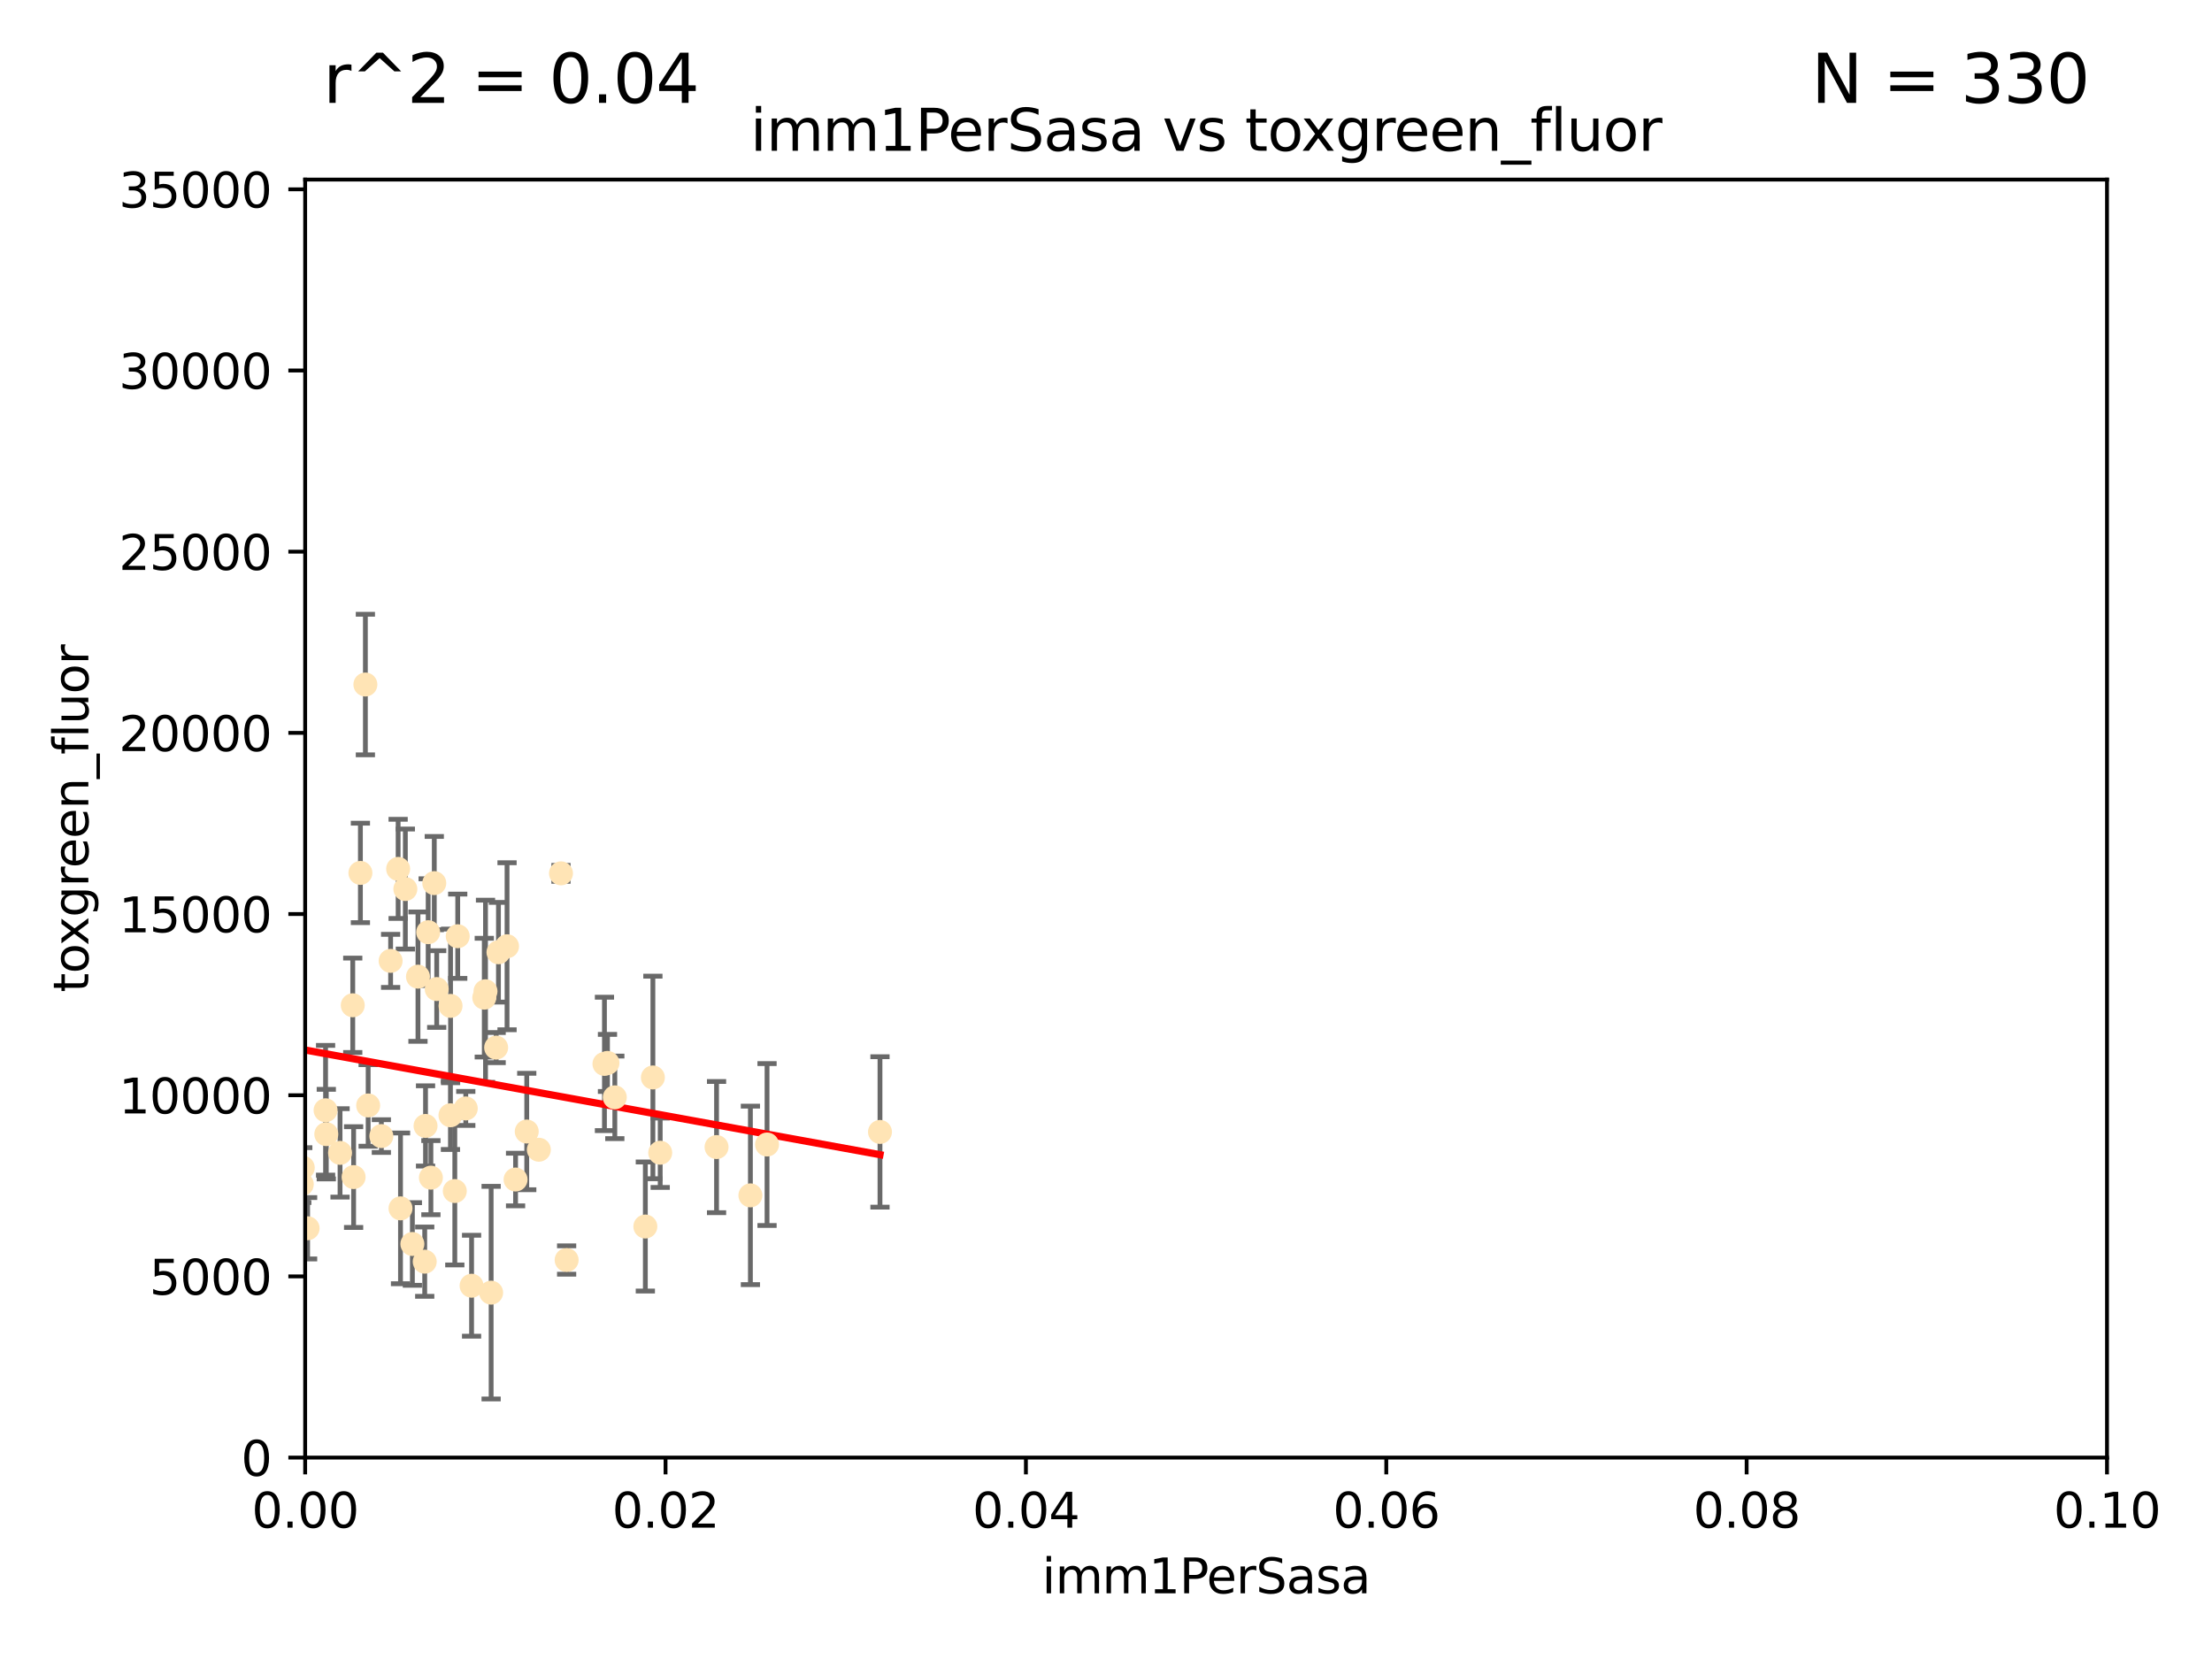 <?xml version="1.0" encoding="utf-8" standalone="no"?>
<!DOCTYPE svg PUBLIC "-//W3C//DTD SVG 1.1//EN"
  "http://www.w3.org/Graphics/SVG/1.1/DTD/svg11.dtd">
<svg xmlns:xlink="http://www.w3.org/1999/xlink" width="460.8pt" height="345.6pt" viewBox="0 0 460.8 345.6" xmlns="http://www.w3.org/2000/svg" version="1.1">
 <defs>
  <style type="text/css">*{stroke-linejoin: round; stroke-linecap: butt}</style>
 </defs>
 <g id="figure_1">
  <g id="patch_1">
   <path d="M 0 345.6 
L 460.8 345.6 
L 460.8 0 
L 0 0 
z
" style="fill: #ffffff"/>
  </g>
  <g id="axes_1">
   <g id="patch_2">
    <path d="M 63.571 303.64 
L 438.93 303.64 
L 438.93 37.411 
L 63.571 37.411 
z
" style="fill: #ffffff"/>
   </g>
   <g id="PathCollection_1">
    <defs>
     <path id="m32f800233e" d="M 0 1.118 
C 0.297 1.118 0.581 1 0.791 0.791 
C 1 0.581 1.118 0.297 1.118 0 
C 1.118 -0.297 1 -0.581 0.791 -0.791 
C 0.581 -1 0.297 -1.118 0 -1.118 
C -0.297 -1.118 -0.581 -1 -0.791 -0.791 
C -1 -0.581 -1.118 -0.297 -1.118 0 
C -1.118 0.297 -1 0.581 -0.791 0.791 
C -0.581 1 -0.297 1.118 0 1.118 
z
" style="stroke: #ffe4b5"/>
    </defs>
    <g clip-path="url(#p4241550310)">
     <use xlink:href="#m32f800233e" x="40.517" y="188.351" style="fill: #ffe4b5; stroke: #ffe4b5"/>
     <use xlink:href="#m32f800233e" x="67.973" y="236.263" style="fill: #ffe4b5; stroke: #ffe4b5"/>
     <use xlink:href="#m32f800233e" x="75.079" y="181.843" style="fill: #ffe4b5; stroke: #ffe4b5"/>
     <use xlink:href="#m32f800233e" x="76.116" y="142.599" style="fill: #ffe4b5; stroke: #ffe4b5"/>
     <use xlink:href="#m32f800233e" x="57.225" y="185.556" style="fill: #ffe4b5; stroke: #ffe4b5"/>
     <use xlink:href="#m32f800233e" x="82.94" y="181.005" style="fill: #ffe4b5; stroke: #ffe4b5"/>
     <use xlink:href="#m32f800233e" x="41.913" y="238.693" style="fill: #ffe4b5; stroke: #ffe4b5"/>
     <use xlink:href="#m32f800233e" x="90.975" y="206.037" style="fill: #ffe4b5; stroke: #ffe4b5"/>
     <use xlink:href="#m32f800233e" x="73.485" y="209.418" style="fill: #ffe4b5; stroke: #ffe4b5"/>
     <use xlink:href="#m32f800233e" x="81.373" y="200.169" style="fill: #ffe4b5; stroke: #ffe4b5"/>
     <use xlink:href="#m32f800233e" x="89.197" y="194.192" style="fill: #ffe4b5; stroke: #ffe4b5"/>
     <use xlink:href="#m32f800233e" x="101.141" y="206.499" style="fill: #ffe4b5; stroke: #ffe4b5"/>
     <use xlink:href="#m32f800233e" x="93.836" y="232.333" style="fill: #ffe4b5; stroke: #ffe4b5"/>
     <use xlink:href="#m32f800233e" x="88.647" y="234.551" style="fill: #ffe4b5; stroke: #ffe4b5"/>
     <use xlink:href="#m32f800233e" x="62.867" y="246.695" style="fill: #ffe4b5; stroke: #ffe4b5"/>
     <use xlink:href="#m32f800233e" x="112.25" y="239.511" style="fill: #ffe4b5; stroke: #ffe4b5"/>
     <use xlink:href="#m32f800233e" x="60.187" y="242.038" style="fill: #ffe4b5; stroke: #ffe4b5"/>
     <use xlink:href="#m32f800233e" x="90.469" y="183.971" style="fill: #ffe4b5; stroke: #ffe4b5"/>
     <use xlink:href="#m32f800233e" x="100.885" y="207.828" style="fill: #ffe4b5; stroke: #ffe4b5"/>
     <use xlink:href="#m32f800233e" x="128.077" y="228.596" style="fill: #ffe4b5; stroke: #ffe4b5"/>
     <use xlink:href="#m32f800233e" x="63.071" y="243.244" style="fill: #ffe4b5; stroke: #ffe4b5"/>
     <use xlink:href="#m32f800233e" x="87.071" y="203.455" style="fill: #ffe4b5; stroke: #ffe4b5"/>
     <use xlink:href="#m32f800233e" x="84.442" y="185.203" style="fill: #ffe4b5; stroke: #ffe4b5"/>
     <use xlink:href="#m32f800233e" x="103.839" y="198.375" style="fill: #ffe4b5; stroke: #ffe4b5"/>
     <use xlink:href="#m32f800233e" x="88.477" y="262.829" style="fill: #ffe4b5; stroke: #ffe4b5"/>
     <use xlink:href="#m32f800233e" x="107.402" y="245.717" style="fill: #ffe4b5; stroke: #ffe4b5"/>
     <use xlink:href="#m32f800233e" x="136.008" y="224.454" style="fill: #ffe4b5; stroke: #ffe4b5"/>
     <use xlink:href="#m32f800233e" x="93.857" y="209.546" style="fill: #ffe4b5; stroke: #ffe4b5"/>
     <use xlink:href="#m32f800233e" x="126.549" y="221.426" style="fill: #ffe4b5; stroke: #ffe4b5"/>
     <use xlink:href="#m32f800233e" x="98.239" y="267.838" style="fill: #ffe4b5; stroke: #ffe4b5"/>
     <use xlink:href="#m32f800233e" x="76.695" y="230.287" style="fill: #ffe4b5; stroke: #ffe4b5"/>
     <use xlink:href="#m32f800233e" x="64.08" y="255.869" style="fill: #ffe4b5; stroke: #ffe4b5"/>
     <use xlink:href="#m32f800233e" x="105.627" y="197.121" style="fill: #ffe4b5; stroke: #ffe4b5"/>
     <use xlink:href="#m32f800233e" x="70.838" y="240.165" style="fill: #ffe4b5; stroke: #ffe4b5"/>
     <use xlink:href="#m32f800233e" x="95.352" y="195.035" style="fill: #ffe4b5; stroke: #ffe4b5"/>
     <use xlink:href="#m32f800233e" x="73.663" y="245.207" style="fill: #ffe4b5; stroke: #ffe4b5"/>
     <use xlink:href="#m32f800233e" x="125.919" y="221.632" style="fill: #ffe4b5; stroke: #ffe4b5"/>
     <use xlink:href="#m32f800233e" x="79.443" y="236.668" style="fill: #ffe4b5; stroke: #ffe4b5"/>
     <use xlink:href="#m32f800233e" x="89.764" y="245.328" style="fill: #ffe4b5; stroke: #ffe4b5"/>
     <use xlink:href="#m32f800233e" x="137.534" y="240.133" style="fill: #ffe4b5; stroke: #ffe4b5"/>
     <use xlink:href="#m32f800233e" x="85.907" y="259.145" style="fill: #ffe4b5; stroke: #ffe4b5"/>
     <use xlink:href="#m32f800233e" x="67.824" y="231.288" style="fill: #ffe4b5; stroke: #ffe4b5"/>
     <use xlink:href="#m32f800233e" x="83.434" y="251.723" style="fill: #ffe4b5; stroke: #ffe4b5"/>
     <use xlink:href="#m32f800233e" x="50.438" y="214.773" style="fill: #ffe4b5; stroke: #ffe4b5"/>
     <use xlink:href="#m32f800233e" x="94.744" y="248.118" style="fill: #ffe4b5; stroke: #ffe4b5"/>
     <use xlink:href="#m32f800233e" x="97.03" y="230.909" style="fill: #ffe4b5; stroke: #ffe4b5"/>
     <use xlink:href="#m32f800233e" x="156.322" y="249.018" style="fill: #ffe4b5; stroke: #ffe4b5"/>
     <use xlink:href="#m32f800233e" x="102.313" y="269.281" style="fill: #ffe4b5; stroke: #ffe4b5"/>
     <use xlink:href="#m32f800233e" x="60.205" y="213.635" style="fill: #ffe4b5; stroke: #ffe4b5"/>
     <use xlink:href="#m32f800233e" x="103.356" y="218.233" style="fill: #ffe4b5; stroke: #ffe4b5"/>
     <use xlink:href="#m32f800233e" x="116.863" y="181.932" style="fill: #ffe4b5; stroke: #ffe4b5"/>
     <use xlink:href="#m32f800233e" x="109.731" y="235.716" style="fill: #ffe4b5; stroke: #ffe4b5"/>
     <use xlink:href="#m32f800233e" x="134.437" y="255.506" style="fill: #ffe4b5; stroke: #ffe4b5"/>
     <use xlink:href="#m32f800233e" x="159.789" y="238.425" style="fill: #ffe4b5; stroke: #ffe4b5"/>
     <use xlink:href="#m32f800233e" x="118.04" y="262.484" style="fill: #ffe4b5; stroke: #ffe4b5"/>
     <use xlink:href="#m32f800233e" x="149.272" y="238.955" style="fill: #ffe4b5; stroke: #ffe4b5"/>
     <use xlink:href="#m32f800233e" x="183.316" y="235.8" style="fill: #ffe4b5; stroke: #ffe4b5"/>
    </g>
   </g>
   <g id="matplotlib.axis_1">
    <g id="xtick_1">
     <g id="line2d_1">
      <defs>
       <path id="m535cdb2602" d="M 0 0 
L 0 3.5 
" style="stroke: #000000; stroke-width: 0.8"/>
      </defs>
      <g>
       <use xlink:href="#m535cdb2602" x="63.571" y="303.64" style="stroke: #000000; stroke-width: 0.8"/>
      </g>
     </g>
     <g id="text_1">
      <!-- 0.00 -->
      <g transform="translate(52.438 318.238)scale(0.1 -0.1)">
       <defs>
        <path id="DejaVuSans-30" d="M 2034 4250 
Q 1547 4250 1301 3770 
Q 1056 3291 1056 2328 
Q 1056 1369 1301 889 
Q 1547 409 2034 409 
Q 2525 409 2770 889 
Q 3016 1369 3016 2328 
Q 3016 3291 2770 3770 
Q 2525 4250 2034 4250 
z
M 2034 4750 
Q 2819 4750 3233 4129 
Q 3647 3509 3647 2328 
Q 3647 1150 3233 529 
Q 2819 -91 2034 -91 
Q 1250 -91 836 529 
Q 422 1150 422 2328 
Q 422 3509 836 4129 
Q 1250 4750 2034 4750 
z
" transform="scale(0.016)"/>
        <path id="DejaVuSans-2e" d="M 684 794 
L 1344 794 
L 1344 0 
L 684 0 
L 684 794 
z
" transform="scale(0.016)"/>
       </defs>
       <use xlink:href="#DejaVuSans-30"/>
       <use xlink:href="#DejaVuSans-2e" x="63.623"/>
       <use xlink:href="#DejaVuSans-30" x="95.41"/>
       <use xlink:href="#DejaVuSans-30" x="159.033"/>
      </g>
     </g>
    </g>
    <g id="xtick_2">
     <g id="line2d_2">
      <g>
       <use xlink:href="#m535cdb2602" x="138.643" y="303.64" style="stroke: #000000; stroke-width: 0.8"/>
      </g>
     </g>
     <g id="text_2">
      <!-- 0.02 -->
      <g transform="translate(127.51 318.238)scale(0.1 -0.1)">
       <defs>
        <path id="DejaVuSans-32" d="M 1228 531 
L 3431 531 
L 3431 0 
L 469 0 
L 469 531 
Q 828 903 1448 1529 
Q 2069 2156 2228 2338 
Q 2531 2678 2651 2914 
Q 2772 3150 2772 3378 
Q 2772 3750 2511 3984 
Q 2250 4219 1831 4219 
Q 1534 4219 1204 4116 
Q 875 4013 500 3803 
L 500 4441 
Q 881 4594 1212 4672 
Q 1544 4750 1819 4750 
Q 2544 4750 2975 4387 
Q 3406 4025 3406 3419 
Q 3406 3131 3298 2873 
Q 3191 2616 2906 2266 
Q 2828 2175 2409 1742 
Q 1991 1309 1228 531 
z
" transform="scale(0.016)"/>
       </defs>
       <use xlink:href="#DejaVuSans-30"/>
       <use xlink:href="#DejaVuSans-2e" x="63.623"/>
       <use xlink:href="#DejaVuSans-30" x="95.41"/>
       <use xlink:href="#DejaVuSans-32" x="159.033"/>
      </g>
     </g>
    </g>
    <g id="xtick_3">
     <g id="line2d_3">
      <g>
       <use xlink:href="#m535cdb2602" x="213.715" y="303.64" style="stroke: #000000; stroke-width: 0.8"/>
      </g>
     </g>
     <g id="text_3">
      <!-- 0.04 -->
      <g transform="translate(202.582 318.238)scale(0.1 -0.1)">
       <defs>
        <path id="DejaVuSans-34" d="M 2419 4116 
L 825 1625 
L 2419 1625 
L 2419 4116 
z
M 2253 4666 
L 3047 4666 
L 3047 1625 
L 3713 1625 
L 3713 1100 
L 3047 1100 
L 3047 0 
L 2419 0 
L 2419 1100 
L 313 1100 
L 313 1709 
L 2253 4666 
z
" transform="scale(0.016)"/>
       </defs>
       <use xlink:href="#DejaVuSans-30"/>
       <use xlink:href="#DejaVuSans-2e" x="63.623"/>
       <use xlink:href="#DejaVuSans-30" x="95.41"/>
       <use xlink:href="#DejaVuSans-34" x="159.033"/>
      </g>
     </g>
    </g>
    <g id="xtick_4">
     <g id="line2d_4">
      <g>
       <use xlink:href="#m535cdb2602" x="288.786" y="303.64" style="stroke: #000000; stroke-width: 0.8"/>
      </g>
     </g>
     <g id="text_4">
      <!-- 0.06 -->
      <g transform="translate(277.654 318.238)scale(0.1 -0.1)">
       <defs>
        <path id="DejaVuSans-36" d="M 2113 2584 
Q 1688 2584 1439 2293 
Q 1191 2003 1191 1497 
Q 1191 994 1439 701 
Q 1688 409 2113 409 
Q 2538 409 2786 701 
Q 3034 994 3034 1497 
Q 3034 2003 2786 2293 
Q 2538 2584 2113 2584 
z
M 3366 4563 
L 3366 3988 
Q 3128 4100 2886 4159 
Q 2644 4219 2406 4219 
Q 1781 4219 1451 3797 
Q 1122 3375 1075 2522 
Q 1259 2794 1537 2939 
Q 1816 3084 2150 3084 
Q 2853 3084 3261 2657 
Q 3669 2231 3669 1497 
Q 3669 778 3244 343 
Q 2819 -91 2113 -91 
Q 1303 -91 875 529 
Q 447 1150 447 2328 
Q 447 3434 972 4092 
Q 1497 4750 2381 4750 
Q 2619 4750 2861 4703 
Q 3103 4656 3366 4563 
z
" transform="scale(0.016)"/>
       </defs>
       <use xlink:href="#DejaVuSans-30"/>
       <use xlink:href="#DejaVuSans-2e" x="63.623"/>
       <use xlink:href="#DejaVuSans-30" x="95.41"/>
       <use xlink:href="#DejaVuSans-36" x="159.033"/>
      </g>
     </g>
    </g>
    <g id="xtick_5">
     <g id="line2d_5">
      <g>
       <use xlink:href="#m535cdb2602" x="363.858" y="303.64" style="stroke: #000000; stroke-width: 0.8"/>
      </g>
     </g>
     <g id="text_5">
      <!-- 0.08 -->
      <g transform="translate(352.725 318.238)scale(0.1 -0.1)">
       <defs>
        <path id="DejaVuSans-38" d="M 2034 2216 
Q 1584 2216 1326 1975 
Q 1069 1734 1069 1313 
Q 1069 891 1326 650 
Q 1584 409 2034 409 
Q 2484 409 2743 651 
Q 3003 894 3003 1313 
Q 3003 1734 2745 1975 
Q 2488 2216 2034 2216 
z
M 1403 2484 
Q 997 2584 770 2862 
Q 544 3141 544 3541 
Q 544 4100 942 4425 
Q 1341 4750 2034 4750 
Q 2731 4750 3128 4425 
Q 3525 4100 3525 3541 
Q 3525 3141 3298 2862 
Q 3072 2584 2669 2484 
Q 3125 2378 3379 2068 
Q 3634 1759 3634 1313 
Q 3634 634 3220 271 
Q 2806 -91 2034 -91 
Q 1263 -91 848 271 
Q 434 634 434 1313 
Q 434 1759 690 2068 
Q 947 2378 1403 2484 
z
M 1172 3481 
Q 1172 3119 1398 2916 
Q 1625 2713 2034 2713 
Q 2441 2713 2670 2916 
Q 2900 3119 2900 3481 
Q 2900 3844 2670 4047 
Q 2441 4250 2034 4250 
Q 1625 4250 1398 4047 
Q 1172 3844 1172 3481 
z
" transform="scale(0.016)"/>
       </defs>
       <use xlink:href="#DejaVuSans-30"/>
       <use xlink:href="#DejaVuSans-2e" x="63.623"/>
       <use xlink:href="#DejaVuSans-30" x="95.41"/>
       <use xlink:href="#DejaVuSans-38" x="159.033"/>
      </g>
     </g>
    </g>
    <g id="xtick_6">
     <g id="line2d_6">
      <g>
       <use xlink:href="#m535cdb2602" x="438.93" y="303.64" style="stroke: #000000; stroke-width: 0.8"/>
      </g>
     </g>
     <g id="text_6">
      <!-- 0.10 -->
      <g transform="translate(427.797 318.238)scale(0.1 -0.1)">
       <defs>
        <path id="DejaVuSans-31" d="M 794 531 
L 1825 531 
L 1825 4091 
L 703 3866 
L 703 4441 
L 1819 4666 
L 2450 4666 
L 2450 531 
L 3481 531 
L 3481 0 
L 794 0 
L 794 531 
z
" transform="scale(0.016)"/>
       </defs>
       <use xlink:href="#DejaVuSans-30"/>
       <use xlink:href="#DejaVuSans-2e" x="63.623"/>
       <use xlink:href="#DejaVuSans-31" x="95.41"/>
       <use xlink:href="#DejaVuSans-30" x="159.033"/>
      </g>
     </g>
    </g>
    <g id="text_7">
     <!-- imm1PerSasa -->
     <g transform="translate(217.067 331.917)scale(0.1 -0.1)">
      <defs>
       <path id="DejaVuSans-69" d="M 603 3500 
L 1178 3500 
L 1178 0 
L 603 0 
L 603 3500 
z
M 603 4863 
L 1178 4863 
L 1178 4134 
L 603 4134 
L 603 4863 
z
" transform="scale(0.016)"/>
       <path id="DejaVuSans-6d" d="M 3328 2828 
Q 3544 3216 3844 3400 
Q 4144 3584 4550 3584 
Q 5097 3584 5394 3201 
Q 5691 2819 5691 2113 
L 5691 0 
L 5113 0 
L 5113 2094 
Q 5113 2597 4934 2840 
Q 4756 3084 4391 3084 
Q 3944 3084 3684 2787 
Q 3425 2491 3425 1978 
L 3425 0 
L 2847 0 
L 2847 2094 
Q 2847 2600 2669 2842 
Q 2491 3084 2119 3084 
Q 1678 3084 1418 2786 
Q 1159 2488 1159 1978 
L 1159 0 
L 581 0 
L 581 3500 
L 1159 3500 
L 1159 2956 
Q 1356 3278 1631 3431 
Q 1906 3584 2284 3584 
Q 2666 3584 2933 3390 
Q 3200 3197 3328 2828 
z
" transform="scale(0.016)"/>
       <path id="DejaVuSans-50" d="M 1259 4147 
L 1259 2394 
L 2053 2394 
Q 2494 2394 2734 2622 
Q 2975 2850 2975 3272 
Q 2975 3691 2734 3919 
Q 2494 4147 2053 4147 
L 1259 4147 
z
M 628 4666 
L 2053 4666 
Q 2838 4666 3239 4311 
Q 3641 3956 3641 3272 
Q 3641 2581 3239 2228 
Q 2838 1875 2053 1875 
L 1259 1875 
L 1259 0 
L 628 0 
L 628 4666 
z
" transform="scale(0.016)"/>
       <path id="DejaVuSans-65" d="M 3597 1894 
L 3597 1613 
L 953 1613 
Q 991 1019 1311 708 
Q 1631 397 2203 397 
Q 2534 397 2845 478 
Q 3156 559 3463 722 
L 3463 178 
Q 3153 47 2828 -22 
Q 2503 -91 2169 -91 
Q 1331 -91 842 396 
Q 353 884 353 1716 
Q 353 2575 817 3079 
Q 1281 3584 2069 3584 
Q 2775 3584 3186 3129 
Q 3597 2675 3597 1894 
z
M 3022 2063 
Q 3016 2534 2758 2815 
Q 2500 3097 2075 3097 
Q 1594 3097 1305 2825 
Q 1016 2553 972 2059 
L 3022 2063 
z
" transform="scale(0.016)"/>
       <path id="DejaVuSans-72" d="M 2631 2963 
Q 2534 3019 2420 3045 
Q 2306 3072 2169 3072 
Q 1681 3072 1420 2755 
Q 1159 2438 1159 1844 
L 1159 0 
L 581 0 
L 581 3500 
L 1159 3500 
L 1159 2956 
Q 1341 3275 1631 3429 
Q 1922 3584 2338 3584 
Q 2397 3584 2469 3576 
Q 2541 3569 2628 3553 
L 2631 2963 
z
" transform="scale(0.016)"/>
       <path id="DejaVuSans-53" d="M 3425 4513 
L 3425 3897 
Q 3066 4069 2747 4153 
Q 2428 4238 2131 4238 
Q 1616 4238 1336 4038 
Q 1056 3838 1056 3469 
Q 1056 3159 1242 3001 
Q 1428 2844 1947 2747 
L 2328 2669 
Q 3034 2534 3370 2195 
Q 3706 1856 3706 1288 
Q 3706 609 3251 259 
Q 2797 -91 1919 -91 
Q 1588 -91 1214 -16 
Q 841 59 441 206 
L 441 856 
Q 825 641 1194 531 
Q 1563 422 1919 422 
Q 2459 422 2753 634 
Q 3047 847 3047 1241 
Q 3047 1584 2836 1778 
Q 2625 1972 2144 2069 
L 1759 2144 
Q 1053 2284 737 2584 
Q 422 2884 422 3419 
Q 422 4038 858 4394 
Q 1294 4750 2059 4750 
Q 2388 4750 2728 4690 
Q 3069 4631 3425 4513 
z
" transform="scale(0.016)"/>
       <path id="DejaVuSans-61" d="M 2194 1759 
Q 1497 1759 1228 1600 
Q 959 1441 959 1056 
Q 959 750 1161 570 
Q 1363 391 1709 391 
Q 2188 391 2477 730 
Q 2766 1069 2766 1631 
L 2766 1759 
L 2194 1759 
z
M 3341 1997 
L 3341 0 
L 2766 0 
L 2766 531 
Q 2569 213 2275 61 
Q 1981 -91 1556 -91 
Q 1019 -91 701 211 
Q 384 513 384 1019 
Q 384 1609 779 1909 
Q 1175 2209 1959 2209 
L 2766 2209 
L 2766 2266 
Q 2766 2663 2505 2880 
Q 2244 3097 1772 3097 
Q 1472 3097 1187 3025 
Q 903 2953 641 2809 
L 641 3341 
Q 956 3463 1253 3523 
Q 1550 3584 1831 3584 
Q 2591 3584 2966 3190 
Q 3341 2797 3341 1997 
z
" transform="scale(0.016)"/>
       <path id="DejaVuSans-73" d="M 2834 3397 
L 2834 2853 
Q 2591 2978 2328 3040 
Q 2066 3103 1784 3103 
Q 1356 3103 1142 2972 
Q 928 2841 928 2578 
Q 928 2378 1081 2264 
Q 1234 2150 1697 2047 
L 1894 2003 
Q 2506 1872 2764 1633 
Q 3022 1394 3022 966 
Q 3022 478 2636 193 
Q 2250 -91 1575 -91 
Q 1294 -91 989 -36 
Q 684 19 347 128 
L 347 722 
Q 666 556 975 473 
Q 1284 391 1588 391 
Q 1994 391 2212 530 
Q 2431 669 2431 922 
Q 2431 1156 2273 1281 
Q 2116 1406 1581 1522 
L 1381 1569 
Q 847 1681 609 1914 
Q 372 2147 372 2553 
Q 372 3047 722 3315 
Q 1072 3584 1716 3584 
Q 2034 3584 2315 3537 
Q 2597 3491 2834 3397 
z
" transform="scale(0.016)"/>
      </defs>
      <use xlink:href="#DejaVuSans-69"/>
      <use xlink:href="#DejaVuSans-6d" x="27.783"/>
      <use xlink:href="#DejaVuSans-6d" x="125.195"/>
      <use xlink:href="#DejaVuSans-31" x="222.607"/>
      <use xlink:href="#DejaVuSans-50" x="286.23"/>
      <use xlink:href="#DejaVuSans-65" x="342.908"/>
      <use xlink:href="#DejaVuSans-72" x="404.432"/>
      <use xlink:href="#DejaVuSans-53" x="445.545"/>
      <use xlink:href="#DejaVuSans-61" x="509.021"/>
      <use xlink:href="#DejaVuSans-73" x="570.301"/>
      <use xlink:href="#DejaVuSans-61" x="622.4"/>
     </g>
    </g>
   </g>
   <g id="matplotlib.axis_2">
    <g id="ytick_1">
     <g id="line2d_7">
      <defs>
       <path id="me18974cf44" d="M 0 0 
L -3.5 0 
" style="stroke: #000000; stroke-width: 0.8"/>
      </defs>
      <g>
       <use xlink:href="#me18974cf44" x="63.571" y="303.64" style="stroke: #000000; stroke-width: 0.8"/>
      </g>
     </g>
     <g id="text_8">
      <!-- 0 -->
      <g transform="translate(50.209 307.439)scale(0.1 -0.1)">
       <use xlink:href="#DejaVuSans-30"/>
      </g>
     </g>
    </g>
    <g id="ytick_2">
     <g id="line2d_8">
      <g>
       <use xlink:href="#me18974cf44" x="63.571" y="265.897" style="stroke: #000000; stroke-width: 0.8"/>
      </g>
     </g>
     <g id="text_9">
      <!-- 5000 -->
      <g transform="translate(31.121 269.696)scale(0.1 -0.1)">
       <defs>
        <path id="DejaVuSans-35" d="M 691 4666 
L 3169 4666 
L 3169 4134 
L 1269 4134 
L 1269 2991 
Q 1406 3038 1543 3061 
Q 1681 3084 1819 3084 
Q 2600 3084 3056 2656 
Q 3513 2228 3513 1497 
Q 3513 744 3044 326 
Q 2575 -91 1722 -91 
Q 1428 -91 1123 -41 
Q 819 9 494 109 
L 494 744 
Q 775 591 1075 516 
Q 1375 441 1709 441 
Q 2250 441 2565 725 
Q 2881 1009 2881 1497 
Q 2881 1984 2565 2268 
Q 2250 2553 1709 2553 
Q 1456 2553 1204 2497 
Q 953 2441 691 2322 
L 691 4666 
z
" transform="scale(0.016)"/>
       </defs>
       <use xlink:href="#DejaVuSans-35"/>
       <use xlink:href="#DejaVuSans-30" x="63.623"/>
       <use xlink:href="#DejaVuSans-30" x="127.246"/>
       <use xlink:href="#DejaVuSans-30" x="190.869"/>
      </g>
     </g>
    </g>
    <g id="ytick_3">
     <g id="line2d_9">
      <g>
       <use xlink:href="#me18974cf44" x="63.571" y="228.154" style="stroke: #000000; stroke-width: 0.8"/>
      </g>
     </g>
     <g id="text_10">
      <!-- 10000 -->
      <g transform="translate(24.759 231.953)scale(0.1 -0.1)">
       <use xlink:href="#DejaVuSans-31"/>
       <use xlink:href="#DejaVuSans-30" x="63.623"/>
       <use xlink:href="#DejaVuSans-30" x="127.246"/>
       <use xlink:href="#DejaVuSans-30" x="190.869"/>
       <use xlink:href="#DejaVuSans-30" x="254.492"/>
      </g>
     </g>
    </g>
    <g id="ytick_4">
     <g id="line2d_10">
      <g>
       <use xlink:href="#me18974cf44" x="63.571" y="190.411" style="stroke: #000000; stroke-width: 0.8"/>
      </g>
     </g>
     <g id="text_11">
      <!-- 15000 -->
      <g transform="translate(24.759 194.21)scale(0.1 -0.1)">
       <use xlink:href="#DejaVuSans-31"/>
       <use xlink:href="#DejaVuSans-35" x="63.623"/>
       <use xlink:href="#DejaVuSans-30" x="127.246"/>
       <use xlink:href="#DejaVuSans-30" x="190.869"/>
       <use xlink:href="#DejaVuSans-30" x="254.492"/>
      </g>
     </g>
    </g>
    <g id="ytick_5">
     <g id="line2d_11">
      <g>
       <use xlink:href="#me18974cf44" x="63.571" y="152.668" style="stroke: #000000; stroke-width: 0.8"/>
      </g>
     </g>
     <g id="text_12">
      <!-- 20000 -->
      <g transform="translate(24.759 156.467)scale(0.1 -0.1)">
       <use xlink:href="#DejaVuSans-32"/>
       <use xlink:href="#DejaVuSans-30" x="63.623"/>
       <use xlink:href="#DejaVuSans-30" x="127.246"/>
       <use xlink:href="#DejaVuSans-30" x="190.869"/>
       <use xlink:href="#DejaVuSans-30" x="254.492"/>
      </g>
     </g>
    </g>
    <g id="ytick_6">
     <g id="line2d_12">
      <g>
       <use xlink:href="#me18974cf44" x="63.571" y="114.925" style="stroke: #000000; stroke-width: 0.8"/>
      </g>
     </g>
     <g id="text_13">
      <!-- 25000 -->
      <g transform="translate(24.759 118.724)scale(0.1 -0.1)">
       <use xlink:href="#DejaVuSans-32"/>
       <use xlink:href="#DejaVuSans-35" x="63.623"/>
       <use xlink:href="#DejaVuSans-30" x="127.246"/>
       <use xlink:href="#DejaVuSans-30" x="190.869"/>
       <use xlink:href="#DejaVuSans-30" x="254.492"/>
      </g>
     </g>
    </g>
    <g id="ytick_7">
     <g id="line2d_13">
      <g>
       <use xlink:href="#me18974cf44" x="63.571" y="77.181" style="stroke: #000000; stroke-width: 0.8"/>
      </g>
     </g>
     <g id="text_14">
      <!-- 30000 -->
      <g transform="translate(24.759 80.981)scale(0.1 -0.1)">
       <defs>
        <path id="DejaVuSans-33" d="M 2597 2516 
Q 3050 2419 3304 2112 
Q 3559 1806 3559 1356 
Q 3559 666 3084 287 
Q 2609 -91 1734 -91 
Q 1441 -91 1130 -33 
Q 819 25 488 141 
L 488 750 
Q 750 597 1062 519 
Q 1375 441 1716 441 
Q 2309 441 2620 675 
Q 2931 909 2931 1356 
Q 2931 1769 2642 2001 
Q 2353 2234 1838 2234 
L 1294 2234 
L 1294 2753 
L 1863 2753 
Q 2328 2753 2575 2939 
Q 2822 3125 2822 3475 
Q 2822 3834 2567 4026 
Q 2313 4219 1838 4219 
Q 1578 4219 1281 4162 
Q 984 4106 628 3988 
L 628 4550 
Q 988 4650 1302 4700 
Q 1616 4750 1894 4750 
Q 2613 4750 3031 4423 
Q 3450 4097 3450 3541 
Q 3450 3153 3228 2886 
Q 3006 2619 2597 2516 
z
" transform="scale(0.016)"/>
       </defs>
       <use xlink:href="#DejaVuSans-33"/>
       <use xlink:href="#DejaVuSans-30" x="63.623"/>
       <use xlink:href="#DejaVuSans-30" x="127.246"/>
       <use xlink:href="#DejaVuSans-30" x="190.869"/>
       <use xlink:href="#DejaVuSans-30" x="254.492"/>
      </g>
     </g>
    </g>
    <g id="ytick_8">
     <g id="line2d_14">
      <g>
       <use xlink:href="#me18974cf44" x="63.571" y="39.438" style="stroke: #000000; stroke-width: 0.8"/>
      </g>
     </g>
     <g id="text_15">
      <!-- 35000 -->
      <g transform="translate(24.759 43.238)scale(0.1 -0.1)">
       <use xlink:href="#DejaVuSans-33"/>
       <use xlink:href="#DejaVuSans-35" x="63.623"/>
       <use xlink:href="#DejaVuSans-30" x="127.246"/>
       <use xlink:href="#DejaVuSans-30" x="190.869"/>
       <use xlink:href="#DejaVuSans-30" x="254.492"/>
      </g>
     </g>
    </g>
    <g id="text_16">
     <!-- toxgreen_fluor -->
     <g transform="translate(18.401 206.72)rotate(-90)scale(0.1 -0.1)">
      <defs>
       <path id="DejaVuSans-74" d="M 1172 4494 
L 1172 3500 
L 2356 3500 
L 2356 3053 
L 1172 3053 
L 1172 1153 
Q 1172 725 1289 603 
Q 1406 481 1766 481 
L 2356 481 
L 2356 0 
L 1766 0 
Q 1100 0 847 248 
Q 594 497 594 1153 
L 594 3053 
L 172 3053 
L 172 3500 
L 594 3500 
L 594 4494 
L 1172 4494 
z
" transform="scale(0.016)"/>
       <path id="DejaVuSans-6f" d="M 1959 3097 
Q 1497 3097 1228 2736 
Q 959 2375 959 1747 
Q 959 1119 1226 758 
Q 1494 397 1959 397 
Q 2419 397 2687 759 
Q 2956 1122 2956 1747 
Q 2956 2369 2687 2733 
Q 2419 3097 1959 3097 
z
M 1959 3584 
Q 2709 3584 3137 3096 
Q 3566 2609 3566 1747 
Q 3566 888 3137 398 
Q 2709 -91 1959 -91 
Q 1206 -91 779 398 
Q 353 888 353 1747 
Q 353 2609 779 3096 
Q 1206 3584 1959 3584 
z
" transform="scale(0.016)"/>
       <path id="DejaVuSans-78" d="M 3513 3500 
L 2247 1797 
L 3578 0 
L 2900 0 
L 1881 1375 
L 863 0 
L 184 0 
L 1544 1831 
L 300 3500 
L 978 3500 
L 1906 2253 
L 2834 3500 
L 3513 3500 
z
" transform="scale(0.016)"/>
       <path id="DejaVuSans-67" d="M 2906 1791 
Q 2906 2416 2648 2759 
Q 2391 3103 1925 3103 
Q 1463 3103 1205 2759 
Q 947 2416 947 1791 
Q 947 1169 1205 825 
Q 1463 481 1925 481 
Q 2391 481 2648 825 
Q 2906 1169 2906 1791 
z
M 3481 434 
Q 3481 -459 3084 -895 
Q 2688 -1331 1869 -1331 
Q 1566 -1331 1297 -1286 
Q 1028 -1241 775 -1147 
L 775 -588 
Q 1028 -725 1275 -790 
Q 1522 -856 1778 -856 
Q 2344 -856 2625 -561 
Q 2906 -266 2906 331 
L 2906 616 
Q 2728 306 2450 153 
Q 2172 0 1784 0 
Q 1141 0 747 490 
Q 353 981 353 1791 
Q 353 2603 747 3093 
Q 1141 3584 1784 3584 
Q 2172 3584 2450 3431 
Q 2728 3278 2906 2969 
L 2906 3500 
L 3481 3500 
L 3481 434 
z
" transform="scale(0.016)"/>
       <path id="DejaVuSans-6e" d="M 3513 2113 
L 3513 0 
L 2938 0 
L 2938 2094 
Q 2938 2591 2744 2837 
Q 2550 3084 2163 3084 
Q 1697 3084 1428 2787 
Q 1159 2491 1159 1978 
L 1159 0 
L 581 0 
L 581 3500 
L 1159 3500 
L 1159 2956 
Q 1366 3272 1645 3428 
Q 1925 3584 2291 3584 
Q 2894 3584 3203 3211 
Q 3513 2838 3513 2113 
z
" transform="scale(0.016)"/>
       <path id="DejaVuSans-5f" d="M 3263 -1063 
L 3263 -1509 
L -63 -1509 
L -63 -1063 
L 3263 -1063 
z
" transform="scale(0.016)"/>
       <path id="DejaVuSans-66" d="M 2375 4863 
L 2375 4384 
L 1825 4384 
Q 1516 4384 1395 4259 
Q 1275 4134 1275 3809 
L 1275 3500 
L 2222 3500 
L 2222 3053 
L 1275 3053 
L 1275 0 
L 697 0 
L 697 3053 
L 147 3053 
L 147 3500 
L 697 3500 
L 697 3744 
Q 697 4328 969 4595 
Q 1241 4863 1831 4863 
L 2375 4863 
z
" transform="scale(0.016)"/>
       <path id="DejaVuSans-6c" d="M 603 4863 
L 1178 4863 
L 1178 0 
L 603 0 
L 603 4863 
z
" transform="scale(0.016)"/>
       <path id="DejaVuSans-75" d="M 544 1381 
L 544 3500 
L 1119 3500 
L 1119 1403 
Q 1119 906 1312 657 
Q 1506 409 1894 409 
Q 2359 409 2629 706 
Q 2900 1003 2900 1516 
L 2900 3500 
L 3475 3500 
L 3475 0 
L 2900 0 
L 2900 538 
Q 2691 219 2414 64 
Q 2138 -91 1772 -91 
Q 1169 -91 856 284 
Q 544 659 544 1381 
z
M 1991 3584 
L 1991 3584 
z
" transform="scale(0.016)"/>
      </defs>
      <use xlink:href="#DejaVuSans-74"/>
      <use xlink:href="#DejaVuSans-6f" x="39.209"/>
      <use xlink:href="#DejaVuSans-78" x="97.266"/>
      <use xlink:href="#DejaVuSans-67" x="156.445"/>
      <use xlink:href="#DejaVuSans-72" x="219.922"/>
      <use xlink:href="#DejaVuSans-65" x="258.785"/>
      <use xlink:href="#DejaVuSans-65" x="320.309"/>
      <use xlink:href="#DejaVuSans-6e" x="381.832"/>
      <use xlink:href="#DejaVuSans-5f" x="445.211"/>
      <use xlink:href="#DejaVuSans-66" x="495.211"/>
      <use xlink:href="#DejaVuSans-6c" x="530.416"/>
      <use xlink:href="#DejaVuSans-75" x="558.199"/>
      <use xlink:href="#DejaVuSans-6f" x="621.578"/>
      <use xlink:href="#DejaVuSans-72" x="682.76"/>
     </g>
    </g>
   </g>
   <g id="LineCollection_1">
    <path d="M 40.517 196.752 
L 40.517 179.949 
" clip-path="url(#p4241550310)" style="fill: none; stroke: #696969"/>
    <path d="M 67.973 245.595 
L 67.973 226.931 
" clip-path="url(#p4241550310)" style="fill: none; stroke: #696969"/>
    <path d="M 75.079 192.201 
L 75.079 171.484 
" clip-path="url(#p4241550310)" style="fill: none; stroke: #696969"/>
    <path d="M 76.116 157.242 
L 76.116 127.957 
" clip-path="url(#p4241550310)" style="fill: none; stroke: #696969"/>
    <path d="M 57.225 198.875 
L 57.225 172.236 
" clip-path="url(#p4241550310)" style="fill: none; stroke: #696969"/>
    <path d="M 82.94 191.334 
L 82.94 170.675 
" clip-path="url(#p4241550310)" style="fill: none; stroke: #696969"/>
    <path d="M 41.913 247.946 
L 41.913 229.44 
" clip-path="url(#p4241550310)" style="fill: none; stroke: #696969"/>
    <path d="M 90.975 214.023 
L 90.975 198.051 
" clip-path="url(#p4241550310)" style="fill: none; stroke: #696969"/>
    <path d="M 73.485 219.25 
L 73.485 199.587 
" clip-path="url(#p4241550310)" style="fill: none; stroke: #696969"/>
    <path d="M 81.373 205.695 
L 81.373 194.642 
" clip-path="url(#p4241550310)" style="fill: none; stroke: #696969"/>
    <path d="M 89.197 205.318 
L 89.197 183.065 
" clip-path="url(#p4241550310)" style="fill: none; stroke: #696969"/>
    <path d="M 101.141 225.473 
L 101.141 187.525 
" clip-path="url(#p4241550310)" style="fill: none; stroke: #696969"/>
    <path d="M 93.836 239.456 
L 93.836 225.21 
" clip-path="url(#p4241550310)" style="fill: none; stroke: #696969"/>
    <path d="M 88.647 242.909 
L 88.647 226.193 
" clip-path="url(#p4241550310)" style="fill: none; stroke: #696969"/>
    <path d="M 62.867 250.509 
L 62.867 242.881 
" clip-path="url(#p4241550310)" style="fill: none; stroke: #696969"/>
    <path d="M 112.25 239.932 
L 112.25 239.091 
" clip-path="url(#p4241550310)" style="fill: none; stroke: #696969"/>
    <path d="M 60.187 262.845 
L 60.187 221.231 
" clip-path="url(#p4241550310)" style="fill: none; stroke: #696969"/>
    <path d="M 90.469 193.689 
L 90.469 174.254 
" clip-path="url(#p4241550310)" style="fill: none; stroke: #696969"/>
    <path d="M 100.885 220.196 
L 100.885 195.46 
" clip-path="url(#p4241550310)" style="fill: none; stroke: #696969"/>
    <path d="M 128.077 237.195 
L 128.077 219.998 
" clip-path="url(#p4241550310)" style="fill: none; stroke: #696969"/>
    <path d="M 63.071 247.41 
L 63.071 239.079 
" clip-path="url(#p4241550310)" style="fill: none; stroke: #696969"/>
    <path d="M 87.071 216.927 
L 87.071 189.982 
" clip-path="url(#p4241550310)" style="fill: none; stroke: #696969"/>
    <path d="M 84.442 197.701 
L 84.442 172.706 
" clip-path="url(#p4241550310)" style="fill: none; stroke: #696969"/>
    <path d="M 103.839 208.757 
L 103.839 187.992 
" clip-path="url(#p4241550310)" style="fill: none; stroke: #696969"/>
    <path d="M 88.477 270.051 
L 88.477 255.606 
" clip-path="url(#p4241550310)" style="fill: none; stroke: #696969"/>
    <path d="M 107.402 251.194 
L 107.402 240.24 
" clip-path="url(#p4241550310)" style="fill: none; stroke: #696969"/>
    <path d="M 136.008 245.552 
L 136.008 203.356 
" clip-path="url(#p4241550310)" style="fill: none; stroke: #696969"/>
    <path d="M 93.857 225.553 
L 93.857 193.54 
" clip-path="url(#p4241550310)" style="fill: none; stroke: #696969"/>
    <path d="M 126.549 227.368 
L 126.549 215.484 
" clip-path="url(#p4241550310)" style="fill: none; stroke: #696969"/>
    <path d="M 98.239 278.351 
L 98.239 257.325 
" clip-path="url(#p4241550310)" style="fill: none; stroke: #696969"/>
    <path d="M 76.695 238.782 
L 76.695 221.793 
" clip-path="url(#p4241550310)" style="fill: none; stroke: #696969"/>
    <path d="M 64.08 262.262 
L 64.08 249.477 
" clip-path="url(#p4241550310)" style="fill: none; stroke: #696969"/>
    <path d="M 105.627 214.516 
L 105.627 179.726 
" clip-path="url(#p4241550310)" style="fill: none; stroke: #696969"/>
    <path d="M 70.838 249.376 
L 70.838 230.955 
" clip-path="url(#p4241550310)" style="fill: none; stroke: #696969"/>
    <path d="M 95.352 203.811 
L 95.352 186.259 
" clip-path="url(#p4241550310)" style="fill: none; stroke: #696969"/>
    <path d="M 73.663 255.702 
L 73.663 234.711 
" clip-path="url(#p4241550310)" style="fill: none; stroke: #696969"/>
    <path d="M 125.919 235.523 
L 125.919 207.742 
" clip-path="url(#p4241550310)" style="fill: none; stroke: #696969"/>
    <path d="M 79.443 240.079 
L 79.443 233.256 
" clip-path="url(#p4241550310)" style="fill: none; stroke: #696969"/>
    <path d="M 89.764 253.044 
L 89.764 237.611 
" clip-path="url(#p4241550310)" style="fill: none; stroke: #696969"/>
    <path d="M 137.534 247.36 
L 137.534 232.905 
" clip-path="url(#p4241550310)" style="fill: none; stroke: #696969"/>
    <path d="M 85.907 267.749 
L 85.907 250.541 
" clip-path="url(#p4241550310)" style="fill: none; stroke: #696969"/>
    <path d="M 67.824 244.802 
L 67.824 217.774 
" clip-path="url(#p4241550310)" style="fill: none; stroke: #696969"/>
    <path d="M 83.434 267.424 
L 83.434 236.021 
" clip-path="url(#p4241550310)" style="fill: none; stroke: #696969"/>
    <path d="M 50.438 227.262 
L 50.438 202.285 
" clip-path="url(#p4241550310)" style="fill: none; stroke: #696969"/>
    <path d="M 94.744 263.508 
L 94.744 232.728 
" clip-path="url(#p4241550310)" style="fill: none; stroke: #696969"/>
    <path d="M 97.03 234.453 
L 97.03 227.366 
" clip-path="url(#p4241550310)" style="fill: none; stroke: #696969"/>
    <path d="M 156.322 267.609 
L 156.322 230.427 
" clip-path="url(#p4241550310)" style="fill: none; stroke: #696969"/>
    <path d="M 102.313 291.425 
L 102.313 247.137 
" clip-path="url(#p4241550310)" style="fill: none; stroke: #696969"/>
    <path d="M 60.205 218.032 
L 60.205 209.238 
" clip-path="url(#p4241550310)" style="fill: none; stroke: #696969"/>
    <path d="M 103.356 221.368 
L 103.356 215.099 
" clip-path="url(#p4241550310)" style="fill: none; stroke: #696969"/>
    <path d="M 116.863 183.595 
L 116.863 180.268 
" clip-path="url(#p4241550310)" style="fill: none; stroke: #696969"/>
    <path d="M 109.731 247.842 
L 109.731 223.589 
" clip-path="url(#p4241550310)" style="fill: none; stroke: #696969"/>
    <path d="M 134.437 268.949 
L 134.437 242.062 
" clip-path="url(#p4241550310)" style="fill: none; stroke: #696969"/>
    <path d="M 159.789 255.286 
L 159.789 221.564 
" clip-path="url(#p4241550310)" style="fill: none; stroke: #696969"/>
    <path d="M 118.04 265.442 
L 118.04 259.527 
" clip-path="url(#p4241550310)" style="fill: none; stroke: #696969"/>
    <path d="M 149.272 252.619 
L 149.272 225.291 
" clip-path="url(#p4241550310)" style="fill: none; stroke: #696969"/>
    <path d="M 183.316 251.47 
L 183.316 220.13 
" clip-path="url(#p4241550310)" style="fill: none; stroke: #696969"/>
   </g>
   <g id="line2d_15">
    <defs>
     <path id="m3ef00f9375" d="M 2 0 
L -2 -0 
" style="stroke: #696969"/>
    </defs>
    <g clip-path="url(#p4241550310)">
     <use xlink:href="#m3ef00f9375" x="40.517" y="196.752" style="fill: #696969; stroke: #696969"/>
     <use xlink:href="#m3ef00f9375" x="67.973" y="245.595" style="fill: #696969; stroke: #696969"/>
     <use xlink:href="#m3ef00f9375" x="75.079" y="192.201" style="fill: #696969; stroke: #696969"/>
     <use xlink:href="#m3ef00f9375" x="76.116" y="157.242" style="fill: #696969; stroke: #696969"/>
     <use xlink:href="#m3ef00f9375" x="57.225" y="198.875" style="fill: #696969; stroke: #696969"/>
     <use xlink:href="#m3ef00f9375" x="82.94" y="191.334" style="fill: #696969; stroke: #696969"/>
     <use xlink:href="#m3ef00f9375" x="41.913" y="247.946" style="fill: #696969; stroke: #696969"/>
     <use xlink:href="#m3ef00f9375" x="90.975" y="214.023" style="fill: #696969; stroke: #696969"/>
     <use xlink:href="#m3ef00f9375" x="73.485" y="219.25" style="fill: #696969; stroke: #696969"/>
     <use xlink:href="#m3ef00f9375" x="81.373" y="205.695" style="fill: #696969; stroke: #696969"/>
     <use xlink:href="#m3ef00f9375" x="89.197" y="205.318" style="fill: #696969; stroke: #696969"/>
     <use xlink:href="#m3ef00f9375" x="101.141" y="225.473" style="fill: #696969; stroke: #696969"/>
     <use xlink:href="#m3ef00f9375" x="93.836" y="239.456" style="fill: #696969; stroke: #696969"/>
     <use xlink:href="#m3ef00f9375" x="88.647" y="242.909" style="fill: #696969; stroke: #696969"/>
     <use xlink:href="#m3ef00f9375" x="62.867" y="250.509" style="fill: #696969; stroke: #696969"/>
     <use xlink:href="#m3ef00f9375" x="112.25" y="239.932" style="fill: #696969; stroke: #696969"/>
     <use xlink:href="#m3ef00f9375" x="60.187" y="262.845" style="fill: #696969; stroke: #696969"/>
     <use xlink:href="#m3ef00f9375" x="90.469" y="193.689" style="fill: #696969; stroke: #696969"/>
     <use xlink:href="#m3ef00f9375" x="100.885" y="220.196" style="fill: #696969; stroke: #696969"/>
     <use xlink:href="#m3ef00f9375" x="128.077" y="237.195" style="fill: #696969; stroke: #696969"/>
     <use xlink:href="#m3ef00f9375" x="63.071" y="247.41" style="fill: #696969; stroke: #696969"/>
     <use xlink:href="#m3ef00f9375" x="87.071" y="216.927" style="fill: #696969; stroke: #696969"/>
     <use xlink:href="#m3ef00f9375" x="84.442" y="197.701" style="fill: #696969; stroke: #696969"/>
     <use xlink:href="#m3ef00f9375" x="103.839" y="208.757" style="fill: #696969; stroke: #696969"/>
     <use xlink:href="#m3ef00f9375" x="88.477" y="270.051" style="fill: #696969; stroke: #696969"/>
     <use xlink:href="#m3ef00f9375" x="107.402" y="251.194" style="fill: #696969; stroke: #696969"/>
     <use xlink:href="#m3ef00f9375" x="136.008" y="245.552" style="fill: #696969; stroke: #696969"/>
     <use xlink:href="#m3ef00f9375" x="93.857" y="225.553" style="fill: #696969; stroke: #696969"/>
     <use xlink:href="#m3ef00f9375" x="126.549" y="227.368" style="fill: #696969; stroke: #696969"/>
     <use xlink:href="#m3ef00f9375" x="98.239" y="278.351" style="fill: #696969; stroke: #696969"/>
     <use xlink:href="#m3ef00f9375" x="76.695" y="238.782" style="fill: #696969; stroke: #696969"/>
     <use xlink:href="#m3ef00f9375" x="64.08" y="262.262" style="fill: #696969; stroke: #696969"/>
     <use xlink:href="#m3ef00f9375" x="105.627" y="214.516" style="fill: #696969; stroke: #696969"/>
     <use xlink:href="#m3ef00f9375" x="70.838" y="249.376" style="fill: #696969; stroke: #696969"/>
     <use xlink:href="#m3ef00f9375" x="95.352" y="203.811" style="fill: #696969; stroke: #696969"/>
     <use xlink:href="#m3ef00f9375" x="73.663" y="255.702" style="fill: #696969; stroke: #696969"/>
     <use xlink:href="#m3ef00f9375" x="125.919" y="235.523" style="fill: #696969; stroke: #696969"/>
     <use xlink:href="#m3ef00f9375" x="79.443" y="240.079" style="fill: #696969; stroke: #696969"/>
     <use xlink:href="#m3ef00f9375" x="89.764" y="253.044" style="fill: #696969; stroke: #696969"/>
     <use xlink:href="#m3ef00f9375" x="137.534" y="247.36" style="fill: #696969; stroke: #696969"/>
     <use xlink:href="#m3ef00f9375" x="85.907" y="267.749" style="fill: #696969; stroke: #696969"/>
     <use xlink:href="#m3ef00f9375" x="67.824" y="244.802" style="fill: #696969; stroke: #696969"/>
     <use xlink:href="#m3ef00f9375" x="83.434" y="267.424" style="fill: #696969; stroke: #696969"/>
     <use xlink:href="#m3ef00f9375" x="50.438" y="227.262" style="fill: #696969; stroke: #696969"/>
     <use xlink:href="#m3ef00f9375" x="94.744" y="263.508" style="fill: #696969; stroke: #696969"/>
     <use xlink:href="#m3ef00f9375" x="97.03" y="234.453" style="fill: #696969; stroke: #696969"/>
     <use xlink:href="#m3ef00f9375" x="156.322" y="267.609" style="fill: #696969; stroke: #696969"/>
     <use xlink:href="#m3ef00f9375" x="102.313" y="291.425" style="fill: #696969; stroke: #696969"/>
     <use xlink:href="#m3ef00f9375" x="60.205" y="218.032" style="fill: #696969; stroke: #696969"/>
     <use xlink:href="#m3ef00f9375" x="103.356" y="221.368" style="fill: #696969; stroke: #696969"/>
     <use xlink:href="#m3ef00f9375" x="116.863" y="183.595" style="fill: #696969; stroke: #696969"/>
     <use xlink:href="#m3ef00f9375" x="109.731" y="247.842" style="fill: #696969; stroke: #696969"/>
     <use xlink:href="#m3ef00f9375" x="134.437" y="268.949" style="fill: #696969; stroke: #696969"/>
     <use xlink:href="#m3ef00f9375" x="159.789" y="255.286" style="fill: #696969; stroke: #696969"/>
     <use xlink:href="#m3ef00f9375" x="118.04" y="265.442" style="fill: #696969; stroke: #696969"/>
     <use xlink:href="#m3ef00f9375" x="149.272" y="252.619" style="fill: #696969; stroke: #696969"/>
     <use xlink:href="#m3ef00f9375" x="183.316" y="251.47" style="fill: #696969; stroke: #696969"/>
    </g>
   </g>
   <g id="line2d_16">
    <g clip-path="url(#p4241550310)">
     <use xlink:href="#m3ef00f9375" x="40.517" y="179.949" style="fill: #696969; stroke: #696969"/>
     <use xlink:href="#m3ef00f9375" x="67.973" y="226.931" style="fill: #696969; stroke: #696969"/>
     <use xlink:href="#m3ef00f9375" x="75.079" y="171.484" style="fill: #696969; stroke: #696969"/>
     <use xlink:href="#m3ef00f9375" x="76.116" y="127.957" style="fill: #696969; stroke: #696969"/>
     <use xlink:href="#m3ef00f9375" x="57.225" y="172.236" style="fill: #696969; stroke: #696969"/>
     <use xlink:href="#m3ef00f9375" x="82.94" y="170.675" style="fill: #696969; stroke: #696969"/>
     <use xlink:href="#m3ef00f9375" x="41.913" y="229.44" style="fill: #696969; stroke: #696969"/>
     <use xlink:href="#m3ef00f9375" x="90.975" y="198.051" style="fill: #696969; stroke: #696969"/>
     <use xlink:href="#m3ef00f9375" x="73.485" y="199.587" style="fill: #696969; stroke: #696969"/>
     <use xlink:href="#m3ef00f9375" x="81.373" y="194.642" style="fill: #696969; stroke: #696969"/>
     <use xlink:href="#m3ef00f9375" x="89.197" y="183.065" style="fill: #696969; stroke: #696969"/>
     <use xlink:href="#m3ef00f9375" x="101.141" y="187.525" style="fill: #696969; stroke: #696969"/>
     <use xlink:href="#m3ef00f9375" x="93.836" y="225.21" style="fill: #696969; stroke: #696969"/>
     <use xlink:href="#m3ef00f9375" x="88.647" y="226.193" style="fill: #696969; stroke: #696969"/>
     <use xlink:href="#m3ef00f9375" x="62.867" y="242.881" style="fill: #696969; stroke: #696969"/>
     <use xlink:href="#m3ef00f9375" x="112.25" y="239.091" style="fill: #696969; stroke: #696969"/>
     <use xlink:href="#m3ef00f9375" x="60.187" y="221.231" style="fill: #696969; stroke: #696969"/>
     <use xlink:href="#m3ef00f9375" x="90.469" y="174.254" style="fill: #696969; stroke: #696969"/>
     <use xlink:href="#m3ef00f9375" x="100.885" y="195.46" style="fill: #696969; stroke: #696969"/>
     <use xlink:href="#m3ef00f9375" x="128.077" y="219.998" style="fill: #696969; stroke: #696969"/>
     <use xlink:href="#m3ef00f9375" x="63.071" y="239.079" style="fill: #696969; stroke: #696969"/>
     <use xlink:href="#m3ef00f9375" x="87.071" y="189.982" style="fill: #696969; stroke: #696969"/>
     <use xlink:href="#m3ef00f9375" x="84.442" y="172.706" style="fill: #696969; stroke: #696969"/>
     <use xlink:href="#m3ef00f9375" x="103.839" y="187.992" style="fill: #696969; stroke: #696969"/>
     <use xlink:href="#m3ef00f9375" x="88.477" y="255.606" style="fill: #696969; stroke: #696969"/>
     <use xlink:href="#m3ef00f9375" x="107.402" y="240.24" style="fill: #696969; stroke: #696969"/>
     <use xlink:href="#m3ef00f9375" x="136.008" y="203.356" style="fill: #696969; stroke: #696969"/>
     <use xlink:href="#m3ef00f9375" x="93.857" y="193.54" style="fill: #696969; stroke: #696969"/>
     <use xlink:href="#m3ef00f9375" x="126.549" y="215.484" style="fill: #696969; stroke: #696969"/>
     <use xlink:href="#m3ef00f9375" x="98.239" y="257.325" style="fill: #696969; stroke: #696969"/>
     <use xlink:href="#m3ef00f9375" x="76.695" y="221.793" style="fill: #696969; stroke: #696969"/>
     <use xlink:href="#m3ef00f9375" x="64.08" y="249.477" style="fill: #696969; stroke: #696969"/>
     <use xlink:href="#m3ef00f9375" x="105.627" y="179.726" style="fill: #696969; stroke: #696969"/>
     <use xlink:href="#m3ef00f9375" x="70.838" y="230.955" style="fill: #696969; stroke: #696969"/>
     <use xlink:href="#m3ef00f9375" x="95.352" y="186.259" style="fill: #696969; stroke: #696969"/>
     <use xlink:href="#m3ef00f9375" x="73.663" y="234.711" style="fill: #696969; stroke: #696969"/>
     <use xlink:href="#m3ef00f9375" x="125.919" y="207.742" style="fill: #696969; stroke: #696969"/>
     <use xlink:href="#m3ef00f9375" x="79.443" y="233.256" style="fill: #696969; stroke: #696969"/>
     <use xlink:href="#m3ef00f9375" x="89.764" y="237.611" style="fill: #696969; stroke: #696969"/>
     <use xlink:href="#m3ef00f9375" x="137.534" y="232.905" style="fill: #696969; stroke: #696969"/>
     <use xlink:href="#m3ef00f9375" x="85.907" y="250.541" style="fill: #696969; stroke: #696969"/>
     <use xlink:href="#m3ef00f9375" x="67.824" y="217.774" style="fill: #696969; stroke: #696969"/>
     <use xlink:href="#m3ef00f9375" x="83.434" y="236.021" style="fill: #696969; stroke: #696969"/>
     <use xlink:href="#m3ef00f9375" x="50.438" y="202.285" style="fill: #696969; stroke: #696969"/>
     <use xlink:href="#m3ef00f9375" x="94.744" y="232.728" style="fill: #696969; stroke: #696969"/>
     <use xlink:href="#m3ef00f9375" x="97.03" y="227.366" style="fill: #696969; stroke: #696969"/>
     <use xlink:href="#m3ef00f9375" x="156.322" y="230.427" style="fill: #696969; stroke: #696969"/>
     <use xlink:href="#m3ef00f9375" x="102.313" y="247.137" style="fill: #696969; stroke: #696969"/>
     <use xlink:href="#m3ef00f9375" x="60.205" y="209.238" style="fill: #696969; stroke: #696969"/>
     <use xlink:href="#m3ef00f9375" x="103.356" y="215.099" style="fill: #696969; stroke: #696969"/>
     <use xlink:href="#m3ef00f9375" x="116.863" y="180.268" style="fill: #696969; stroke: #696969"/>
     <use xlink:href="#m3ef00f9375" x="109.731" y="223.589" style="fill: #696969; stroke: #696969"/>
     <use xlink:href="#m3ef00f9375" x="134.437" y="242.062" style="fill: #696969; stroke: #696969"/>
     <use xlink:href="#m3ef00f9375" x="159.789" y="221.564" style="fill: #696969; stroke: #696969"/>
     <use xlink:href="#m3ef00f9375" x="118.04" y="259.527" style="fill: #696969; stroke: #696969"/>
     <use xlink:href="#m3ef00f9375" x="149.272" y="225.291" style="fill: #696969; stroke: #696969"/>
     <use xlink:href="#m3ef00f9375" x="183.316" y="220.13" style="fill: #696969; stroke: #696969"/>
    </g>
   </g>
   <g id="line2d_17">
    <path d="M 40.517 214.533 
L 67.973 219.534 
L 75.079 220.829 
L 76.116 221.018 
L 57.225 217.577 
L 82.94 222.261 
L 41.913 214.787 
L 90.975 223.724 
L 73.485 220.538 
L 81.373 221.975 
L 89.197 223.4 
L 101.141 225.576 
L 93.836 224.245 
L 88.647 223.3 
L 62.867 218.604 
L 112.25 227.599 
L 60.187 218.116 
L 90.469 223.632 
L 100.885 225.529 
L 128.077 230.483 
L 63.071 218.642 
L 87.071 223.013 
L 84.442 222.534 
L 103.839 226.067 
L 88.477 223.269 
L 107.402 226.716 
L 136.008 231.927 
L 93.857 224.249 
L 126.549 230.204 
L 98.239 225.047 
L 76.695 221.123 
L 64.08 218.825 
L 105.627 226.393 
L 70.838 220.056 
L 95.352 224.522 
L 73.663 220.571 
L 125.919 230.089 
L 79.443 221.624 
L 89.764 223.504 
L 137.534 232.205 
L 85.907 222.801 
L 67.824 219.507 
L 83.434 222.351 
L 50.438 216.34 
L 94.744 224.411 
L 97.03 224.827 
L 156.322 235.627 
L 102.313 225.789 
L 60.205 218.119 
L 103.356 225.98 
L 116.863 228.44 
L 109.731 227.141 
L 134.437 231.641 
L 159.789 236.259 
L 118.04 228.654 
L 149.272 234.343 
L 183.316 240.544 
" clip-path="url(#p4241550310)" style="fill: none; stroke: #ff0000; stroke-width: 1.5; stroke-linecap: square"/>
   </g>
   <g id="line2d_18">
    <defs>
     <path id="m29fbc22969" d="M 0 2 
C 0.53 2 1.039 1.789 1.414 1.414 
C 1.789 1.039 2 0.53 2 0 
C 2 -0.53 1.789 -1.039 1.414 -1.414 
C 1.039 -1.789 0.53 -2 0 -2 
C -0.53 -2 -1.039 -1.789 -1.414 -1.414 
C -1.789 -1.039 -2 -0.53 -2 0 
C -2 0.53 -1.789 1.039 -1.414 1.414 
C -1.039 1.789 -0.53 2 0 2 
z
" style="stroke: #ffe4b5"/>
    </defs>
    <g clip-path="url(#p4241550310)">
     <use xlink:href="#m29fbc22969" x="40.517" y="188.351" style="fill: #ffe4b5; stroke: #ffe4b5"/>
     <use xlink:href="#m29fbc22969" x="67.973" y="236.263" style="fill: #ffe4b5; stroke: #ffe4b5"/>
     <use xlink:href="#m29fbc22969" x="75.079" y="181.843" style="fill: #ffe4b5; stroke: #ffe4b5"/>
     <use xlink:href="#m29fbc22969" x="76.116" y="142.599" style="fill: #ffe4b5; stroke: #ffe4b5"/>
     <use xlink:href="#m29fbc22969" x="57.225" y="185.556" style="fill: #ffe4b5; stroke: #ffe4b5"/>
     <use xlink:href="#m29fbc22969" x="82.94" y="181.005" style="fill: #ffe4b5; stroke: #ffe4b5"/>
     <use xlink:href="#m29fbc22969" x="41.913" y="238.693" style="fill: #ffe4b5; stroke: #ffe4b5"/>
     <use xlink:href="#m29fbc22969" x="90.975" y="206.037" style="fill: #ffe4b5; stroke: #ffe4b5"/>
     <use xlink:href="#m29fbc22969" x="73.485" y="209.418" style="fill: #ffe4b5; stroke: #ffe4b5"/>
     <use xlink:href="#m29fbc22969" x="81.373" y="200.169" style="fill: #ffe4b5; stroke: #ffe4b5"/>
     <use xlink:href="#m29fbc22969" x="89.197" y="194.192" style="fill: #ffe4b5; stroke: #ffe4b5"/>
     <use xlink:href="#m29fbc22969" x="101.141" y="206.499" style="fill: #ffe4b5; stroke: #ffe4b5"/>
     <use xlink:href="#m29fbc22969" x="93.836" y="232.333" style="fill: #ffe4b5; stroke: #ffe4b5"/>
     <use xlink:href="#m29fbc22969" x="88.647" y="234.551" style="fill: #ffe4b5; stroke: #ffe4b5"/>
     <use xlink:href="#m29fbc22969" x="62.867" y="246.695" style="fill: #ffe4b5; stroke: #ffe4b5"/>
     <use xlink:href="#m29fbc22969" x="112.25" y="239.511" style="fill: #ffe4b5; stroke: #ffe4b5"/>
     <use xlink:href="#m29fbc22969" x="60.187" y="242.038" style="fill: #ffe4b5; stroke: #ffe4b5"/>
     <use xlink:href="#m29fbc22969" x="90.469" y="183.971" style="fill: #ffe4b5; stroke: #ffe4b5"/>
     <use xlink:href="#m29fbc22969" x="100.885" y="207.828" style="fill: #ffe4b5; stroke: #ffe4b5"/>
     <use xlink:href="#m29fbc22969" x="128.077" y="228.596" style="fill: #ffe4b5; stroke: #ffe4b5"/>
     <use xlink:href="#m29fbc22969" x="63.071" y="243.244" style="fill: #ffe4b5; stroke: #ffe4b5"/>
     <use xlink:href="#m29fbc22969" x="87.071" y="203.455" style="fill: #ffe4b5; stroke: #ffe4b5"/>
     <use xlink:href="#m29fbc22969" x="84.442" y="185.203" style="fill: #ffe4b5; stroke: #ffe4b5"/>
     <use xlink:href="#m29fbc22969" x="103.839" y="198.375" style="fill: #ffe4b5; stroke: #ffe4b5"/>
     <use xlink:href="#m29fbc22969" x="88.477" y="262.829" style="fill: #ffe4b5; stroke: #ffe4b5"/>
     <use xlink:href="#m29fbc22969" x="107.402" y="245.717" style="fill: #ffe4b5; stroke: #ffe4b5"/>
     <use xlink:href="#m29fbc22969" x="136.008" y="224.454" style="fill: #ffe4b5; stroke: #ffe4b5"/>
     <use xlink:href="#m29fbc22969" x="93.857" y="209.546" style="fill: #ffe4b5; stroke: #ffe4b5"/>
     <use xlink:href="#m29fbc22969" x="126.549" y="221.426" style="fill: #ffe4b5; stroke: #ffe4b5"/>
     <use xlink:href="#m29fbc22969" x="98.239" y="267.838" style="fill: #ffe4b5; stroke: #ffe4b5"/>
     <use xlink:href="#m29fbc22969" x="76.695" y="230.287" style="fill: #ffe4b5; stroke: #ffe4b5"/>
     <use xlink:href="#m29fbc22969" x="64.08" y="255.869" style="fill: #ffe4b5; stroke: #ffe4b5"/>
     <use xlink:href="#m29fbc22969" x="105.627" y="197.121" style="fill: #ffe4b5; stroke: #ffe4b5"/>
     <use xlink:href="#m29fbc22969" x="70.838" y="240.165" style="fill: #ffe4b5; stroke: #ffe4b5"/>
     <use xlink:href="#m29fbc22969" x="95.352" y="195.035" style="fill: #ffe4b5; stroke: #ffe4b5"/>
     <use xlink:href="#m29fbc22969" x="73.663" y="245.207" style="fill: #ffe4b5; stroke: #ffe4b5"/>
     <use xlink:href="#m29fbc22969" x="125.919" y="221.632" style="fill: #ffe4b5; stroke: #ffe4b5"/>
     <use xlink:href="#m29fbc22969" x="79.443" y="236.668" style="fill: #ffe4b5; stroke: #ffe4b5"/>
     <use xlink:href="#m29fbc22969" x="89.764" y="245.328" style="fill: #ffe4b5; stroke: #ffe4b5"/>
     <use xlink:href="#m29fbc22969" x="137.534" y="240.133" style="fill: #ffe4b5; stroke: #ffe4b5"/>
     <use xlink:href="#m29fbc22969" x="85.907" y="259.145" style="fill: #ffe4b5; stroke: #ffe4b5"/>
     <use xlink:href="#m29fbc22969" x="67.824" y="231.288" style="fill: #ffe4b5; stroke: #ffe4b5"/>
     <use xlink:href="#m29fbc22969" x="83.434" y="251.723" style="fill: #ffe4b5; stroke: #ffe4b5"/>
     <use xlink:href="#m29fbc22969" x="50.438" y="214.773" style="fill: #ffe4b5; stroke: #ffe4b5"/>
     <use xlink:href="#m29fbc22969" x="94.744" y="248.118" style="fill: #ffe4b5; stroke: #ffe4b5"/>
     <use xlink:href="#m29fbc22969" x="97.03" y="230.909" style="fill: #ffe4b5; stroke: #ffe4b5"/>
     <use xlink:href="#m29fbc22969" x="156.322" y="249.018" style="fill: #ffe4b5; stroke: #ffe4b5"/>
     <use xlink:href="#m29fbc22969" x="102.313" y="269.281" style="fill: #ffe4b5; stroke: #ffe4b5"/>
     <use xlink:href="#m29fbc22969" x="60.205" y="213.635" style="fill: #ffe4b5; stroke: #ffe4b5"/>
     <use xlink:href="#m29fbc22969" x="103.356" y="218.233" style="fill: #ffe4b5; stroke: #ffe4b5"/>
     <use xlink:href="#m29fbc22969" x="116.863" y="181.932" style="fill: #ffe4b5; stroke: #ffe4b5"/>
     <use xlink:href="#m29fbc22969" x="109.731" y="235.716" style="fill: #ffe4b5; stroke: #ffe4b5"/>
     <use xlink:href="#m29fbc22969" x="134.437" y="255.506" style="fill: #ffe4b5; stroke: #ffe4b5"/>
     <use xlink:href="#m29fbc22969" x="159.789" y="238.425" style="fill: #ffe4b5; stroke: #ffe4b5"/>
     <use xlink:href="#m29fbc22969" x="118.04" y="262.484" style="fill: #ffe4b5; stroke: #ffe4b5"/>
     <use xlink:href="#m29fbc22969" x="149.272" y="238.955" style="fill: #ffe4b5; stroke: #ffe4b5"/>
     <use xlink:href="#m29fbc22969" x="183.316" y="235.8" style="fill: #ffe4b5; stroke: #ffe4b5"/>
    </g>
   </g>
   <g id="patch_3">
    <path d="M 63.571 303.64 
L 63.571 37.411 
" style="fill: none; stroke: #000000; stroke-width: 0.8; stroke-linejoin: miter; stroke-linecap: square"/>
   </g>
   <g id="patch_4">
    <path d="M 438.93 303.64 
L 438.93 37.411 
" style="fill: none; stroke: #000000; stroke-width: 0.8; stroke-linejoin: miter; stroke-linecap: square"/>
   </g>
   <g id="patch_5">
    <path d="M 63.571 303.64 
L 438.93 303.64 
" style="fill: none; stroke: #000000; stroke-width: 0.8; stroke-linejoin: miter; stroke-linecap: square"/>
   </g>
   <g id="patch_6">
    <path d="M 63.571 37.411 
L 438.93 37.411 
" style="fill: none; stroke: #000000; stroke-width: 0.8; stroke-linejoin: miter; stroke-linecap: square"/>
   </g>
   <g id="text_17">
    <!-- N = 330 -->
    <g transform="translate(377.35 21.426)scale(0.14 -0.14)">
     <defs>
      <path id="DejaVuSans-4e" d="M 628 4666 
L 1478 4666 
L 3547 763 
L 3547 4666 
L 4159 4666 
L 4159 0 
L 3309 0 
L 1241 3903 
L 1241 0 
L 628 0 
L 628 4666 
z
" transform="scale(0.016)"/>
      <path id="DejaVuSans-20" transform="scale(0.016)"/>
      <path id="DejaVuSans-3d" d="M 678 2906 
L 4684 2906 
L 4684 2381 
L 678 2381 
L 678 2906 
z
M 678 1631 
L 4684 1631 
L 4684 1100 
L 678 1100 
L 678 1631 
z
" transform="scale(0.016)"/>
     </defs>
     <use xlink:href="#DejaVuSans-4e"/>
     <use xlink:href="#DejaVuSans-20" x="74.805"/>
     <use xlink:href="#DejaVuSans-3d" x="106.592"/>
     <use xlink:href="#DejaVuSans-20" x="190.381"/>
     <use xlink:href="#DejaVuSans-33" x="222.168"/>
     <use xlink:href="#DejaVuSans-33" x="285.791"/>
     <use xlink:href="#DejaVuSans-30" x="349.414"/>
    </g>
   </g>
   <g id="text_18">
    <!-- r^2 = 0.04 -->
    <g transform="translate(67.325 21.426)scale(0.14 -0.14)">
     <defs>
      <path id="DejaVuSans-5e" d="M 2988 4666 
L 4684 2925 
L 4056 2925 
L 2681 4159 
L 1306 2925 
L 678 2925 
L 2375 4666 
L 2988 4666 
z
" transform="scale(0.016)"/>
     </defs>
     <use xlink:href="#DejaVuSans-72"/>
     <use xlink:href="#DejaVuSans-5e" x="41.113"/>
     <use xlink:href="#DejaVuSans-32" x="124.902"/>
     <use xlink:href="#DejaVuSans-20" x="188.525"/>
     <use xlink:href="#DejaVuSans-3d" x="220.312"/>
     <use xlink:href="#DejaVuSans-20" x="304.102"/>
     <use xlink:href="#DejaVuSans-30" x="335.889"/>
     <use xlink:href="#DejaVuSans-2e" x="399.512"/>
     <use xlink:href="#DejaVuSans-30" x="431.299"/>
     <use xlink:href="#DejaVuSans-34" x="494.922"/>
    </g>
   </g>
   <g id="text_19">
    <!-- imm1PerSasa vs toxgreen_fluor -->
    <g transform="translate(156.306 31.411)scale(0.12 -0.12)">
     <defs>
      <path id="DejaVuSans-76" d="M 191 3500 
L 800 3500 
L 1894 563 
L 2988 3500 
L 3597 3500 
L 2284 0 
L 1503 0 
L 191 3500 
z
" transform="scale(0.016)"/>
     </defs>
     <use xlink:href="#DejaVuSans-69"/>
     <use xlink:href="#DejaVuSans-6d" x="27.783"/>
     <use xlink:href="#DejaVuSans-6d" x="125.195"/>
     <use xlink:href="#DejaVuSans-31" x="222.607"/>
     <use xlink:href="#DejaVuSans-50" x="286.23"/>
     <use xlink:href="#DejaVuSans-65" x="342.908"/>
     <use xlink:href="#DejaVuSans-72" x="404.432"/>
     <use xlink:href="#DejaVuSans-53" x="445.545"/>
     <use xlink:href="#DejaVuSans-61" x="509.021"/>
     <use xlink:href="#DejaVuSans-73" x="570.301"/>
     <use xlink:href="#DejaVuSans-61" x="622.4"/>
     <use xlink:href="#DejaVuSans-20" x="683.68"/>
     <use xlink:href="#DejaVuSans-76" x="715.467"/>
     <use xlink:href="#DejaVuSans-73" x="774.646"/>
     <use xlink:href="#DejaVuSans-20" x="826.746"/>
     <use xlink:href="#DejaVuSans-74" x="858.533"/>
     <use xlink:href="#DejaVuSans-6f" x="897.742"/>
     <use xlink:href="#DejaVuSans-78" x="955.799"/>
     <use xlink:href="#DejaVuSans-67" x="1014.979"/>
     <use xlink:href="#DejaVuSans-72" x="1078.455"/>
     <use xlink:href="#DejaVuSans-65" x="1117.318"/>
     <use xlink:href="#DejaVuSans-65" x="1178.842"/>
     <use xlink:href="#DejaVuSans-6e" x="1240.365"/>
     <use xlink:href="#DejaVuSans-5f" x="1303.744"/>
     <use xlink:href="#DejaVuSans-66" x="1353.744"/>
     <use xlink:href="#DejaVuSans-6c" x="1388.949"/>
     <use xlink:href="#DejaVuSans-75" x="1416.732"/>
     <use xlink:href="#DejaVuSans-6f" x="1480.111"/>
     <use xlink:href="#DejaVuSans-72" x="1541.293"/>
    </g>
   </g>
  </g>
 </g>
 <defs>
  <clipPath id="p4241550310">
   <rect x="63.571" y="37.411" width="375.359" height="266.229"/>
  </clipPath>
 </defs>
</svg>
